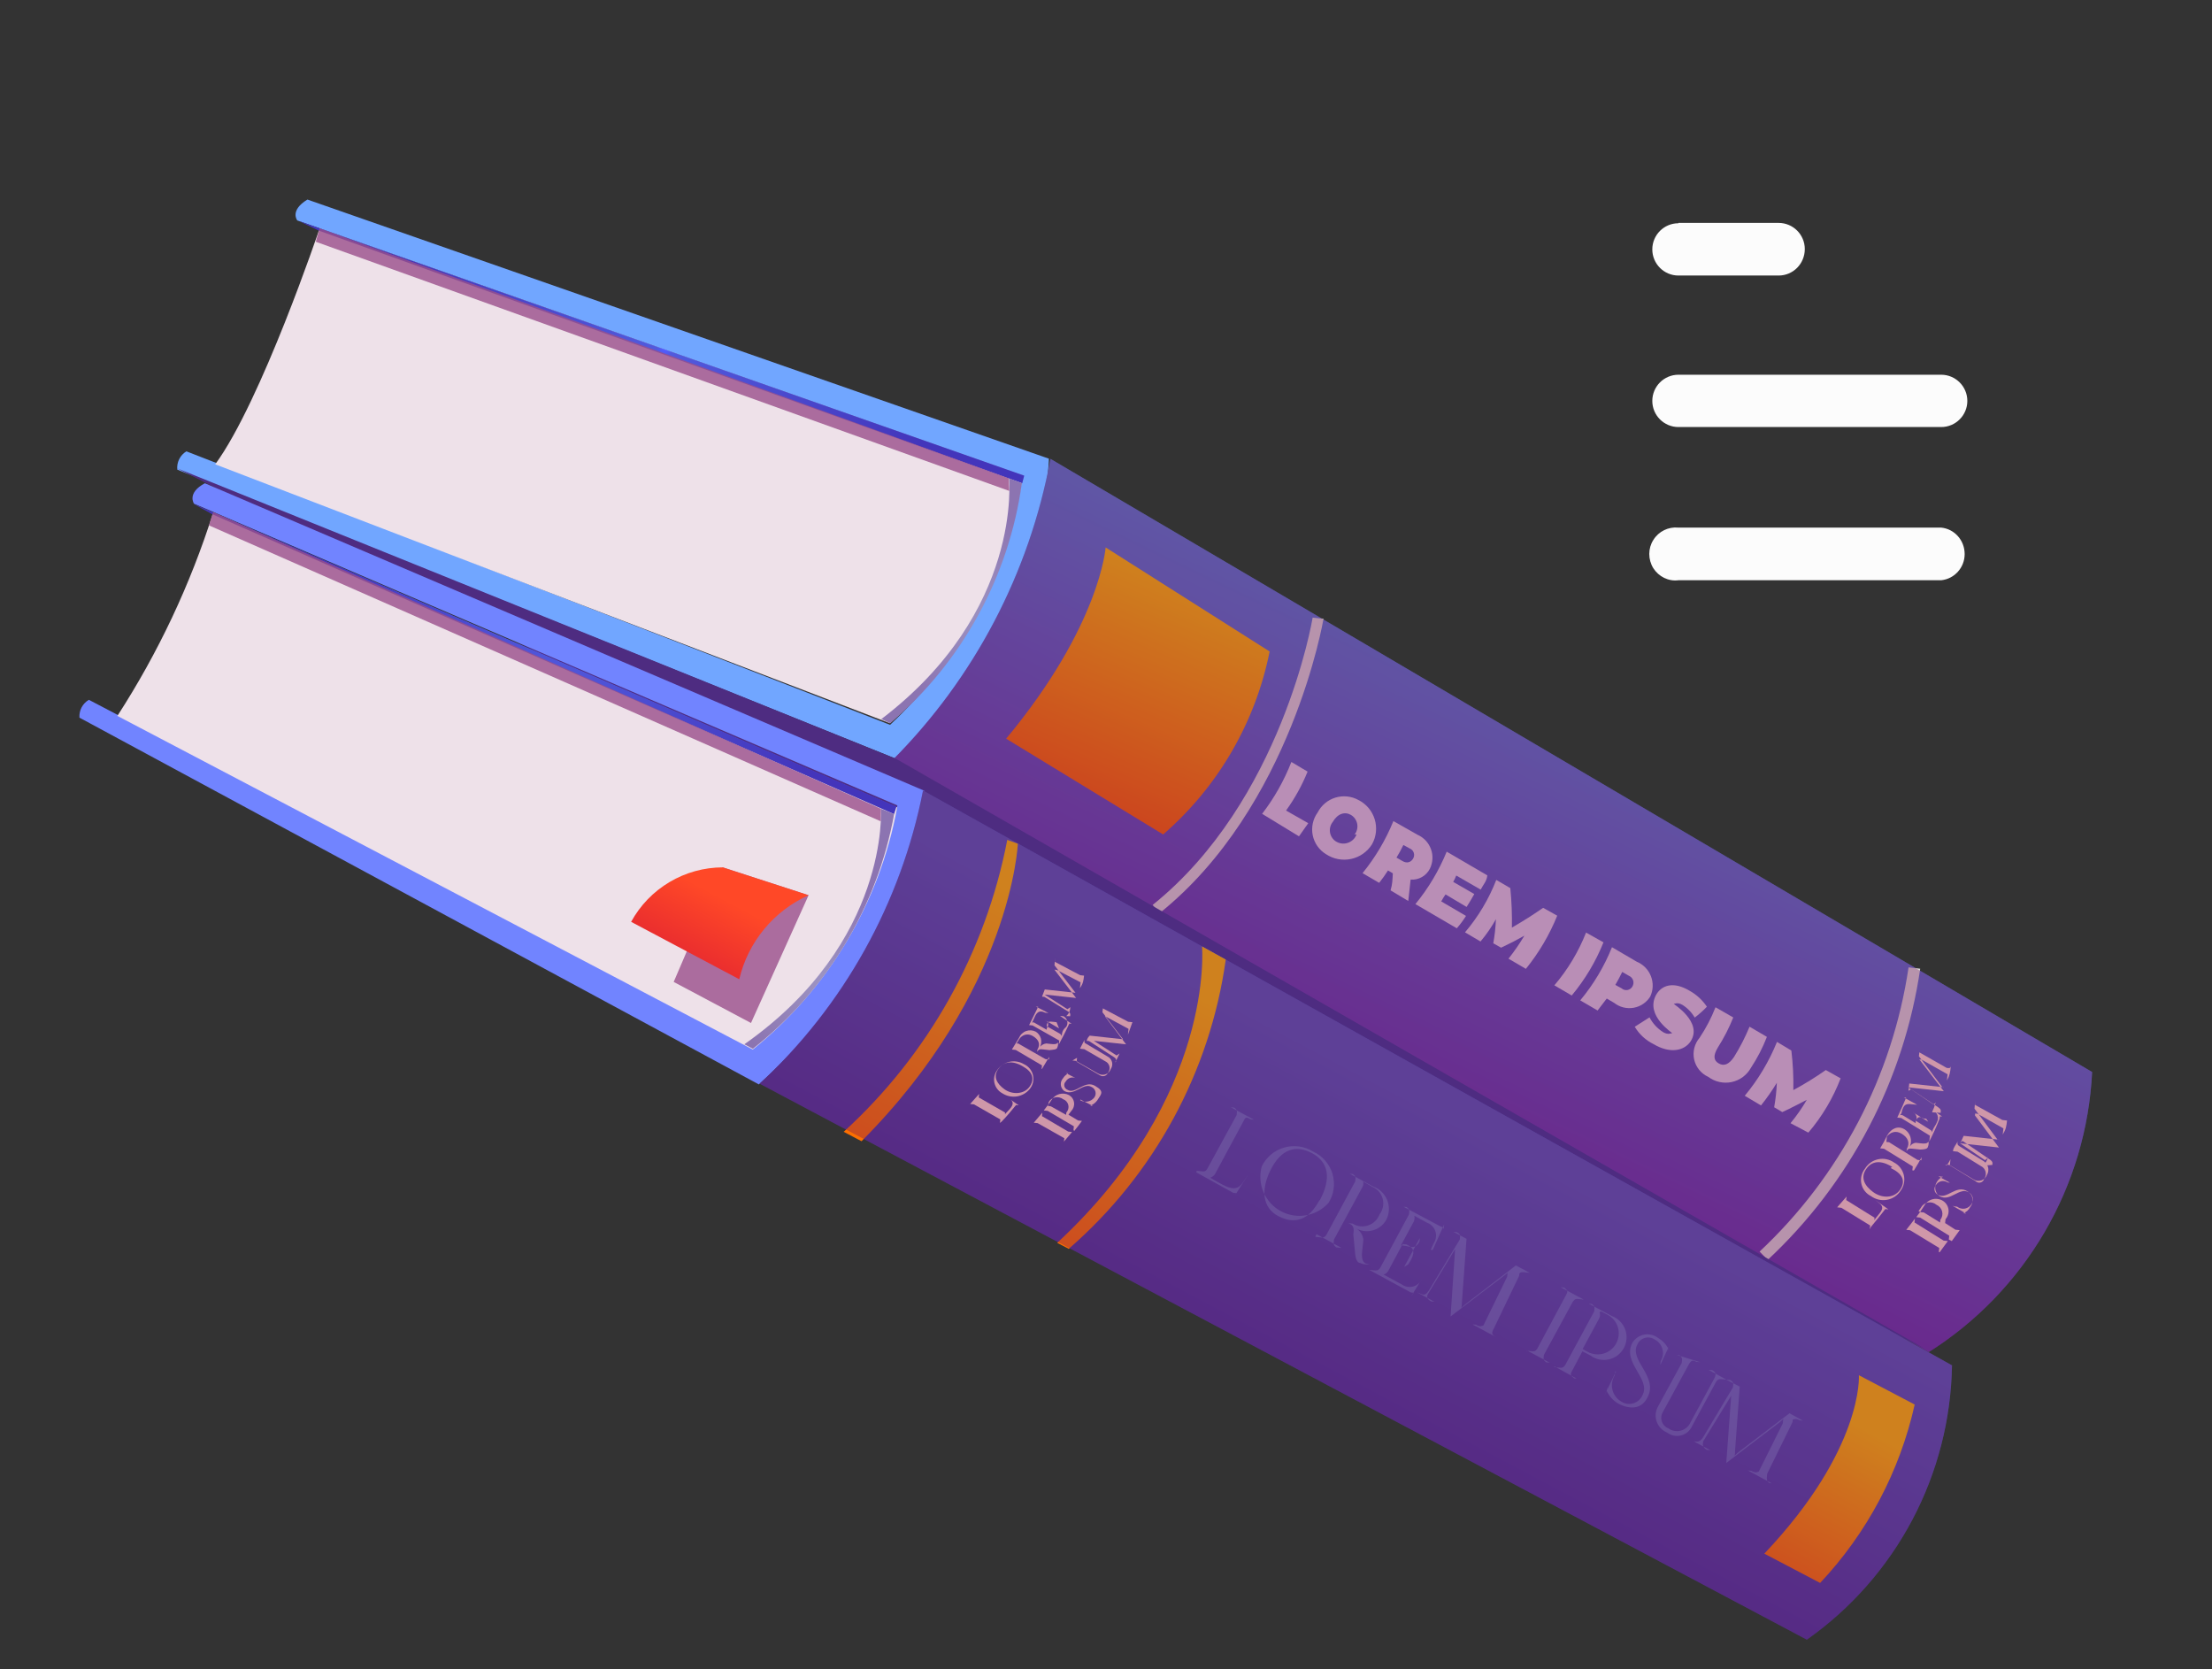 <svg width="110" height="83" viewBox="0 0 110 83" fill="none" xmlns="http://www.w3.org/2000/svg">
<rect x="0" y="0" width="110" height="83" fill="#333333" stroke="none"/>
<path fill-rule="evenodd" clip-rule="evenodd" d="M8.817 23.35C8.798 23.171 8.831 22.991 8.911 22.83C8.991 22.669 9.115 22.534 9.268 22.441L44.263 36.039C47.779 32.754 50.099 28.392 50.857 23.641L14.784 10.961C14.784 10.961 14.388 10.469 15.288 9.922L52.16 22.805C52.16 22.805 52.133 30.212 44.511 37.708L8.817 23.35Z" fill="#71A6FF"/>
<path fill-rule="evenodd" clip-rule="evenodd" d="M15.894 11.356C15.894 11.356 13 19.955 10.703 23.086L44.252 35.959C47.854 32.773 50.197 28.404 50.857 23.64L15.894 11.356Z" fill="#EEE1E9"/>
<path fill-rule="evenodd" clip-rule="evenodd" d="M14.859 10.989L15.862 11.47L50.834 24.029L50.934 23.649L14.859 10.989Z" fill="url(#paint0_radial_36_516)"/>
<path fill-rule="evenodd" clip-rule="evenodd" d="M50.177 23.781C50.177 23.781 50.882 30.388 43.825 35.756L44.271 35.961C47.842 32.92 50.171 28.673 50.815 24.027L50.177 23.781Z" fill="url(#paint1_radial_36_516)"/>
<g style="mix-blend-mode:multiply" opacity="0.8">
<path fill-rule="evenodd" clip-rule="evenodd" d="M15.894 11.356L15.704 12.02L50.187 24.408L50.158 23.779L15.894 11.356Z" fill="#9A4F8B"/>
</g>
<path fill-rule="evenodd" clip-rule="evenodd" d="M52.238 22.814L104.039 53.301C103.902 56.105 103.091 58.835 101.676 61.26C100.261 63.684 98.283 65.733 95.909 67.232L44.385 37.792C48.454 33.706 51.192 28.485 52.238 22.814V22.814Z" fill="url(#paint2_linear_36_516)"/>
<path d="M92.979 61.125C92.979 61.125 92.994 60.99 93 60.932L91.571 60.053C91.456 60.04 91.436 60.038 91.359 60.029L91.828 59.494C91.828 59.494 91.815 59.61 91.809 59.668L93.219 60.545C93.219 60.545 93.219 60.545 93.206 60.661L93.433 60.373C93.613 60.158 93.668 60.008 93.49 59.852L93.255 59.669L93.909 60.132L93.754 60.115C93.48 60.476 93.324 60.654 93.031 61.014L92.979 61.125Z" fill="#FFE0D6"/>
<path d="M93.042 59.471C92.922 59.411 92.817 59.326 92.734 59.22C92.652 59.115 92.594 58.992 92.565 58.861C92.536 58.731 92.537 58.595 92.567 58.465C92.598 58.334 92.658 58.212 92.742 58.108C92.813 57.99 92.907 57.887 93.02 57.806C93.132 57.726 93.26 57.669 93.395 57.64C93.53 57.611 93.67 57.609 93.805 57.636C93.941 57.663 94.069 57.718 94.183 57.797C94.305 57.859 94.412 57.948 94.497 58.056C94.581 58.164 94.642 58.289 94.674 58.422C94.705 58.556 94.708 58.694 94.681 58.829C94.655 58.963 94.599 59.09 94.518 59.202C94.442 59.32 94.342 59.421 94.225 59.499C94.108 59.577 93.977 59.63 93.839 59.655C93.7 59.68 93.558 59.677 93.421 59.645C93.284 59.613 93.156 59.554 93.042 59.471V59.471ZM94.1 58.022C93.533 57.667 93.078 57.715 92.797 58.134C92.517 58.553 92.709 58.945 93.143 59.266C93.577 59.587 94.182 59.595 94.484 59.159C94.786 58.722 94.611 58.352 94.016 58.072L94.1 58.022Z" fill="#FFE0D6"/>
<path d="M95.099 58.19C95.111 58.074 95.113 58.054 95.12 57.996L93.691 57.117C93.575 57.104 93.555 57.102 93.498 57.096C93.623 56.893 93.737 56.683 93.84 56.468C94.058 56.082 94.403 55.963 94.715 56.153C94.853 56.24 94.954 56.374 95.002 56.53C95.049 56.686 95.04 56.854 94.974 57.003V57.003C95.007 56.953 95.05 56.91 95.1 56.879C95.151 56.847 95.208 56.827 95.267 56.82L95.519 56.847C95.654 56.862 95.847 56.883 95.9 56.752C95.919 56.843 95.909 56.938 95.871 57.023C95.858 57.139 95.641 57.154 95.485 57.156L95.137 57.118C94.963 57.099 94.886 57.091 94.811 57.239L94.824 57.123C94.993 56.829 94.885 56.563 94.573 56.373C94.262 56.182 93.994 56.309 93.835 56.507L93.806 56.778C93.806 56.778 93.806 56.778 93.941 56.792L95.351 57.67C95.486 57.684 95.505 57.687 95.544 57.691L95.561 57.536C95.415 57.794 95.34 57.942 95.176 58.198L95.099 58.19Z" fill="#FFE0D6"/>
<path d="M95.789 55.626L95.654 55.611C95.415 55.468 95.345 55.577 95.27 55.725L95.984 56.175C96.01 56.186 96.033 56.204 96.051 56.226C96.069 56.249 96.081 56.275 96.087 56.303V56.303C96.11 56.091 96.237 56.007 96.318 55.801C96.345 55.751 96.363 55.697 96.369 55.64C96.376 55.584 96.371 55.527 96.355 55.472C96.339 55.418 96.312 55.367 96.277 55.323C96.241 55.279 96.197 55.242 96.147 55.215L95.966 55.078L96.583 55.517L96.467 55.504C96.467 55.504 96.467 55.504 96.454 55.62C96.302 56.008 96.131 56.387 95.939 56.757V56.757L95.95 56.66C95.963 56.544 95.965 56.525 95.971 56.467L94.542 55.587C94.407 55.572 94.407 55.572 94.349 55.566C94.529 55.175 94.629 54.971 94.789 54.578L94.673 54.565L95.337 54.931L95.144 54.91C94.874 54.881 94.738 54.866 94.636 55.089C94.533 55.313 94.61 55.321 94.48 55.444C94.532 55.431 94.586 55.437 94.634 55.461L95.257 55.841L95.268 55.745C95.291 55.706 95.305 55.664 95.31 55.62C95.315 55.575 95.31 55.531 95.296 55.488C95.282 55.446 95.26 55.407 95.229 55.374C95.199 55.342 95.162 55.316 95.121 55.299V55.299L95.89 55.774L95.789 55.626Z" fill="#FFE0D6"/>
<path d="M96.505 55.332C96.52 55.197 96.525 55.159 96.398 55.066L95.031 54.155C95.031 54.155 95.031 54.155 94.904 54.239L94.902 54.258L94.945 53.872L96.683 54.062C96.651 54.067 96.617 54.064 96.587 54.051L95.425 52.517L95.469 52.111C95.455 52.246 95.45 52.285 95.446 52.323L96.808 53.098C96.944 53.112 96.982 53.117 97.012 53.022C96.98 53.312 96.963 53.467 96.818 53.724L96.828 53.628C96.845 53.473 96.85 53.435 96.852 53.415L95.563 52.688L95.447 52.675L96.662 54.255L94.885 54.061L96.123 54.9C96.123 54.9 96.219 54.91 96.27 54.798C96.215 54.971 96.151 55.14 96.078 55.305L96.505 55.332Z" fill="#FFE0D6"/>
<path d="M96.415 62.243C96.428 62.127 96.43 62.108 96.436 62.05L94.988 61.169C94.872 61.156 94.853 61.154 94.795 61.148C94.975 60.932 95.045 60.823 95.227 60.589C95.215 60.705 95.213 60.724 95.206 60.782L96.653 61.683C96.768 61.695 96.788 61.697 96.865 61.706L96.452 62.267L96.415 62.243Z" fill="#FFE0D6"/>
<path d="M96.912 61.633C96.924 61.517 96.927 61.498 96.933 61.44L95.487 60.539C95.371 60.526 95.352 60.524 95.294 60.518C95.436 60.338 95.567 60.15 95.687 59.955C95.73 59.876 95.788 59.806 95.859 59.75C95.929 59.694 96.01 59.653 96.097 59.63C96.184 59.606 96.274 59.601 96.363 59.614C96.452 59.626 96.538 59.657 96.614 59.704C96.689 59.75 96.753 59.812 96.802 59.886C96.85 59.959 96.882 60.042 96.895 60.13C96.908 60.217 96.901 60.306 96.876 60.39C96.851 60.474 96.808 60.552 96.749 60.618L96.728 60.811L97.239 61.141C97.374 61.156 97.394 61.158 97.452 61.164L97.06 61.708L96.912 61.633ZM95.497 60.266L95.671 60.285L96.477 60.784L96.492 60.649C96.537 60.59 96.569 60.522 96.584 60.449C96.599 60.376 96.597 60.301 96.578 60.229C96.559 60.157 96.525 60.091 96.476 60.034C96.428 59.978 96.367 59.934 96.299 59.904C96.241 59.854 96.173 59.818 96.099 59.798C96.025 59.779 95.948 59.776 95.873 59.79C95.798 59.805 95.728 59.836 95.666 59.882C95.605 59.927 95.555 59.986 95.52 60.054L95.405 60.217L95.497 60.266Z" fill="#FFE0D6"/>
<path d="M97.209 59.984L97.325 59.997C97.38 60.039 97.443 60.07 97.51 60.086C97.577 60.103 97.648 60.105 97.716 60.092C97.784 60.079 97.848 60.051 97.905 60.011C97.962 59.971 98.009 59.92 98.044 59.86C98.075 59.813 98.096 59.759 98.105 59.703C98.114 59.647 98.111 59.59 98.097 59.535C98.083 59.48 98.057 59.429 98.022 59.384C97.987 59.34 97.943 59.303 97.893 59.277C97.433 59.011 96.977 59.783 96.444 59.47C96.336 59.389 96.264 59.269 96.242 59.136C96.22 59.002 96.251 58.865 96.327 58.754C96.393 58.638 96.5 58.552 96.627 58.513V58.513L96.531 58.502L96.395 58.487L96.967 58.804L96.851 58.791C96.805 58.76 96.752 58.739 96.697 58.728C96.642 58.718 96.586 58.719 96.531 58.731C96.477 58.744 96.426 58.767 96.38 58.8C96.335 58.833 96.298 58.875 96.269 58.923C96.239 58.96 96.217 59.003 96.206 59.049C96.194 59.095 96.194 59.143 96.204 59.189C96.214 59.236 96.234 59.279 96.264 59.316C96.293 59.353 96.331 59.383 96.374 59.404C96.814 59.667 97.272 58.877 97.839 59.232C97.905 59.271 97.962 59.324 98.005 59.388C98.049 59.451 98.077 59.524 98.09 59.6C98.102 59.676 98.097 59.753 98.076 59.827C98.055 59.901 98.018 59.97 97.967 60.028C97.932 60.097 97.884 60.159 97.825 60.21C97.765 60.261 97.696 60.299 97.622 60.322C97.622 60.322 97.622 60.322 97.506 60.31L97.622 60.322L97.777 60.339L97.096 59.952L97.209 59.984Z" fill="#FFE0D6"/>
<path d="M96.997 57.635L96.984 57.75C96.972 57.866 96.969 57.886 96.963 57.944L98.246 58.729C98.277 58.76 98.316 58.783 98.359 58.794C98.401 58.806 98.446 58.806 98.489 58.795C98.532 58.784 98.571 58.762 98.602 58.731C98.634 58.7 98.657 58.661 98.669 58.619C98.707 58.568 98.733 58.509 98.745 58.446C98.757 58.384 98.755 58.319 98.74 58.258C98.724 58.196 98.695 58.139 98.654 58.09C98.613 58.041 98.562 58.002 98.504 57.975L97.35 57.263C97.235 57.25 97.157 57.241 97.119 57.237C97.142 57.025 97.268 56.941 97.347 56.754C97.335 56.87 97.328 56.928 97.457 57.001L98.611 57.713C98.671 57.745 98.725 57.789 98.768 57.843C98.811 57.896 98.842 57.958 98.861 58.024C98.879 58.09 98.884 58.159 98.875 58.227C98.866 58.295 98.843 58.36 98.808 58.419C98.785 58.483 98.747 58.541 98.699 58.588C98.65 58.635 98.591 58.671 98.527 58.692C98.462 58.713 98.394 58.719 98.326 58.71C98.259 58.701 98.195 58.677 98.138 58.639L96.946 57.922C96.83 57.91 96.811 57.907 96.753 57.901C96.8 58.004 96.873 57.875 96.997 57.635Z" fill="#FFE0D6"/>
<path d="M99.077 57.92C99.09 57.804 99.094 57.766 98.986 57.676L97.622 56.745C97.622 56.745 97.622 56.745 97.506 56.732L97.493 56.848C97.537 56.72 97.59 56.595 97.651 56.474L99.429 56.669C99.396 56.674 99.363 56.67 99.332 56.658L98.19 55.126C98.197 54.99 98.212 54.854 98.234 54.72V54.72C98.219 54.855 98.215 54.894 98.211 54.932L99.575 55.687C99.73 55.704 99.768 55.709 99.807 55.713C99.775 56.002 99.76 56.138 99.594 56.413L99.604 56.316C99.621 56.162 99.625 56.123 99.627 56.104L98.338 55.376L98.222 55.364L98.212 55.46L99.406 57.057L97.474 56.846L98.712 57.685C98.712 57.685 98.712 57.685 98.862 57.565L98.872 57.468C98.849 57.68 98.742 57.767 98.663 57.953L99.077 57.92Z" fill="#FFE0D6"/>
<path d="M54.982 27.219C54.982 27.219 54.715 31.1 50.034 36.728L57.842 41.49C60.566 39.128 62.429 35.928 63.137 32.392L54.982 27.219Z" fill="url(#paint3_linear_36_516)"/>
<path d="M64.218 37.886L65.025 38.365C64.747 39.051 64.387 39.7 63.954 40.301L65.058 40.93L64.596 41.583L62.763 40.464C63.368 39.678 63.857 38.81 64.218 37.886V37.886Z" fill="#DDD3E9"/>
<path d="M65.527 40.394C65.617 40.219 65.742 40.064 65.893 39.937C66.044 39.811 66.219 39.716 66.408 39.658C66.597 39.6 66.795 39.581 66.991 39.601C67.187 39.621 67.377 39.68 67.55 39.775C67.743 39.871 67.914 40.006 68.054 40.17C68.193 40.335 68.298 40.526 68.361 40.732C68.425 40.938 68.445 41.155 68.423 41.37C68.4 41.584 68.334 41.792 68.228 41.98C68.112 42.164 67.961 42.323 67.783 42.448C67.605 42.573 67.403 42.661 67.191 42.707C66.978 42.753 66.758 42.756 66.544 42.716C66.331 42.676 66.127 42.593 65.945 42.473C65.775 42.37 65.627 42.233 65.513 42.07C65.398 41.907 65.318 41.721 65.279 41.526C65.24 41.33 65.242 41.129 65.284 40.934C65.327 40.739 65.41 40.555 65.527 40.394V40.394ZM67.362 41.494C67.42 41.42 67.462 41.334 67.484 41.242C67.507 41.151 67.509 41.055 67.492 40.963C67.474 40.87 67.436 40.782 67.382 40.705C67.328 40.628 67.257 40.563 67.176 40.516C66.882 40.347 66.519 40.444 66.277 40.867C66.221 40.937 66.179 41.018 66.155 41.105C66.131 41.192 66.125 41.283 66.137 41.372C66.149 41.461 66.179 41.547 66.226 41.624C66.273 41.701 66.334 41.768 66.408 41.82C66.496 41.88 66.596 41.92 66.701 41.936C66.807 41.951 66.915 41.943 67.016 41.91C67.118 41.878 67.211 41.823 67.288 41.749C67.365 41.676 67.424 41.585 67.461 41.485L67.362 41.494Z" fill="#DDD3E9"/>
<path d="M69.263 43.422L69.024 43.279C68.889 43.492 68.742 43.698 68.585 43.896L67.758 43.414C68.394 42.632 68.911 41.759 69.292 40.825L70.489 41.504C70.643 41.571 70.782 41.669 70.897 41.791C71.012 41.914 71.101 42.059 71.159 42.217C71.217 42.374 71.242 42.543 71.233 42.711C71.224 42.878 71.18 43.043 71.106 43.194C71.017 43.368 70.879 43.513 70.709 43.609C70.538 43.705 70.343 43.749 70.148 43.734C70.101 44.159 70.078 44.372 70.032 44.797L69.151 44.27C69.245 43.948 69.244 43.772 69.263 43.422ZM70.102 42.185L69.788 42.013C69.685 42.228 69.571 42.438 69.446 42.641L69.74 42.81C69.979 42.953 70.165 42.856 70.26 42.71C70.29 42.667 70.31 42.617 70.318 42.565C70.327 42.513 70.323 42.46 70.308 42.409C70.293 42.359 70.266 42.312 70.231 42.273C70.195 42.234 70.151 42.204 70.102 42.185V42.185Z" fill="#DDD3E9"/>
<path d="M72.903 45.54C72.767 45.758 72.614 45.964 72.445 46.155L70.386 44.953C71.032 44.167 71.556 43.288 71.942 42.346L73.963 43.525C73.932 43.815 73.78 43.955 73.632 44.232L72.418 43.532C72.376 43.642 72.325 43.747 72.266 43.848L73.315 44.452C73.169 44.709 73.097 44.838 72.932 45.094L71.885 44.471C71.807 44.583 71.735 44.699 71.671 44.819L72.903 45.54Z" fill="#DDD3E9"/>
<path d="M75.016 47.667C75.304 47.303 75.568 46.921 75.806 46.522C75.369 46.768 75.12 46.897 74.646 47.119L74.259 46.901C74.331 46.505 74.374 46.105 74.39 45.703C74.171 46.096 73.914 46.468 73.624 46.812L72.853 46.356C73.513 45.58 74.039 44.699 74.408 43.75L75.106 44.158C75.171 44.811 75.197 45.466 75.185 46.122C75.832 45.743 76.147 45.543 76.739 45.138L77.439 45.528C77.053 46.481 76.528 47.373 75.88 48.172L75.016 47.667Z" fill="#DDD3E9"/>
<path d="M78.873 46.368L79.739 46.854C79.354 47.812 78.821 48.704 78.16 49.497L77.296 48.992C77.963 48.211 78.496 47.324 78.873 46.368V46.368Z" fill="#DDD3E9"/>
<path d="M82.063 49.552C81.972 49.697 81.851 49.822 81.709 49.918C81.566 50.013 81.405 50.078 81.236 50.108C81.067 50.137 80.894 50.13 80.727 50.089C80.561 50.047 80.405 49.97 80.27 49.864L79.902 49.648L79.446 50.243L78.583 49.739C79.244 48.946 79.777 48.054 80.162 47.096L81.393 47.817C81.553 47.883 81.699 47.981 81.821 48.106C81.943 48.23 82.038 48.378 82.1 48.54C82.163 48.703 82.192 48.876 82.186 49.05C82.18 49.224 82.138 49.395 82.063 49.552V49.552ZM81.18 49.045C81.207 48.999 81.223 48.949 81.229 48.896C81.234 48.844 81.228 48.791 81.212 48.741C81.195 48.691 81.168 48.645 81.132 48.606C81.096 48.568 81.052 48.537 81.004 48.517L80.672 48.325C80.546 48.584 80.474 48.713 80.328 48.971L80.642 49.142C80.681 49.177 80.728 49.202 80.779 49.216C80.83 49.23 80.883 49.233 80.935 49.223C80.986 49.214 81.035 49.193 81.078 49.162C81.12 49.131 81.156 49.091 81.18 49.045V49.045Z" fill="#DDD3E9"/>
<path d="M81.294 51.051L82.029 50.584C82.187 50.886 82.422 51.141 82.711 51.323C82.969 51.469 83.097 51.365 83.155 51.372C83.213 51.378 81.802 50.52 82.345 49.485C82.614 48.986 83.204 48.777 84.012 49.256C84.362 49.449 84.661 49.723 84.882 50.055C84.695 50.251 84.492 50.431 84.276 50.595C84.126 50.337 83.915 50.119 83.661 49.961C83.403 49.815 83.275 49.919 83.236 49.914C83.198 49.91 84.702 50.817 84.068 51.784C83.743 52.257 83.043 52.396 82.235 51.917C81.844 51.726 81.517 51.425 81.294 51.051V51.051Z" fill="#DDD3E9"/>
<path d="M84.518 51.599C84.836 51.123 85.101 50.615 85.31 50.082L86.193 50.589C85.983 51.112 85.725 51.614 85.423 52.089C85.183 52.493 85.216 52.731 85.474 52.876C85.731 53.022 85.976 52.931 86.233 52.549C86.531 52.071 86.788 51.57 87.003 51.049L87.866 51.554C87.657 52.093 87.391 52.608 87.073 53.09C86.973 53.27 86.836 53.426 86.671 53.549C86.506 53.671 86.316 53.757 86.115 53.8C85.914 53.842 85.706 53.842 85.505 53.797C85.304 53.753 85.116 53.666 84.951 53.543C84.775 53.463 84.62 53.344 84.498 53.194C84.376 53.044 84.29 52.868 84.248 52.679C84.206 52.49 84.209 52.295 84.256 52.107C84.303 51.92 84.393 51.746 84.518 51.599V51.599Z" fill="#DDD3E9"/>
<path d="M89.04 55.846C89.341 55.482 89.613 55.093 89.851 54.684C89.375 54.925 89.145 55.056 88.631 55.294L88.227 55.054C88.299 54.652 88.344 54.245 88.36 53.837C88.122 54.229 87.859 54.605 87.572 54.963L86.764 54.483C87.433 53.678 87.974 52.775 88.367 51.804L89.082 52.234C89.161 52.886 89.193 53.543 89.181 54.2C89.738 53.9 90.277 53.567 90.795 53.203L91.532 53.616C91.154 54.6 90.612 55.513 89.927 56.315L89.04 55.846Z" fill="#DDD3E9"/>
<g style="mix-blend-mode:soft-light">
<g style="mix-blend-mode:soft-light">
<path d="M87.906 62.643L87.502 62.228C91.496 58.49 94.107 53.511 94.91 48.1L95.49 48.164C94.68 53.712 92.005 58.818 87.906 62.643V62.643Z" fill="#DADADA"/>
</g>
</g>
<g style="mix-blend-mode:soft-light">
<g style="mix-blend-mode:soft-light">
<path d="M57.647 45.418L57.322 44.992C63.751 39.829 65.267 30.787 65.275 30.709L65.816 30.768C65.816 30.768 64.245 40.137 57.647 45.418Z" fill="#DADADA"/>
</g>
</g>
<path opacity="0.35" fill-rule="evenodd" clip-rule="evenodd" d="M52.238 22.814L104.039 53.301C103.902 56.105 103.091 58.835 101.676 61.26C100.261 63.684 98.283 65.733 95.909 67.232L44.385 37.792C48.454 33.706 51.192 28.485 52.238 22.814Z" fill="#771156"/>
<path fill-rule="evenodd" clip-rule="evenodd" d="M8.823 23.291L57.983 48.427L95.787 67.101L44.567 37.733L8.823 23.291Z" fill="#4E2C81"/>
<path fill-rule="evenodd" clip-rule="evenodd" d="M3.951 35.682C3.938 35.505 3.976 35.329 4.058 35.172C4.141 35.015 4.266 34.885 4.419 34.795L37.447 52.088C41.106 48.979 43.631 44.744 44.627 40.047L9.648 25.044C9.648 25.044 9.276 24.514 10.189 24.027L45.958 39.313C45.958 39.313 45.637 46.726 37.736 53.918L3.951 35.682Z" fill="#7184FF"/>
<path fill-rule="evenodd" clip-rule="evenodd" d="M10.596 25.499C9.468 29.062 7.867 32.458 5.837 35.595L37.436 52.184C41.192 49.158 43.739 44.886 44.616 40.144L10.596 25.499Z" fill="#EEE1E9"/>
<path fill-rule="evenodd" clip-rule="evenodd" d="M9.59 25.037L10.568 25.574L44.463 40.479L44.582 40.101L9.59 25.037Z" fill="url(#paint4_radial_36_516)"/>
<path fill-rule="evenodd" clip-rule="evenodd" d="M43.807 40.212C43.807 40.212 44.258 46.83 37.015 51.923L37.44 52.146C41.126 49.244 43.624 45.094 44.463 40.479L43.807 40.212Z" fill="url(#paint5_radial_36_516)"/>
<path fill-rule="evenodd" clip-rule="evenodd" d="M45.901 39.306L97.07 67.887C97.026 70.568 96.349 73.201 95.095 75.571C93.84 77.942 92.044 79.982 89.852 81.526L37.779 53.883C41.961 50.007 44.804 44.903 45.901 39.306V39.306Z" fill="url(#paint6_linear_36_516)"/>
<g style="mix-blend-mode:multiply" opacity="0.8">
<path fill-rule="evenodd" clip-rule="evenodd" d="M10.6 25.46L10.391 26.122L43.798 40.836L43.807 40.212L10.6 25.46Z" fill="#9A4F8B"/>
</g>
<g style="mix-blend-mode:multiply" opacity="0.8">
<path fill-rule="evenodd" clip-rule="evenodd" d="M40.21 44.511L37.346 50.864L33.502 48.822L35.943 43.126L40.21 44.511Z" fill="#9A4F8B"/>
</g>
<path fill-rule="evenodd" clip-rule="evenodd" d="M40.21 44.511L35.943 43.126C35.01 43.128 34.095 43.38 33.294 43.857C32.492 44.333 31.833 45.016 31.385 45.834L36.762 48.689C36.978 47.775 37.401 46.922 37.999 46.198C38.596 45.473 39.353 44.896 40.21 44.511V44.511Z" fill="url(#paint7_linear_36_516)"/>
<g opacity="0.5">
<path opacity="0.5" d="M59.514 58.213L59.688 58.232C59.901 58.255 59.959 58.261 60.057 58.077L61.499 55.438C61.522 55.226 61.526 55.187 61.382 55.074L61.209 55.055L62.353 55.669L62.199 55.652C61.977 55.53 61.939 55.526 61.836 55.749L60.414 58.389C60.354 58.467 60.273 58.526 60.18 58.559V58.559L60.788 58.899C61.214 59.122 61.557 59.198 61.818 58.777L62.099 58.358L61.32 59.583L61.485 59.327C61.485 59.327 61.484 59.327 61.33 59.31L59.487 58.288L59.514 58.213Z" fill="#A9E0FF"/>
<path opacity="0.5" d="M62.744 57.999C62.853 57.772 63.01 57.571 63.202 57.408C63.394 57.246 63.619 57.126 63.861 57.057C64.103 56.987 64.357 56.969 64.606 57.005C64.855 57.04 65.094 57.128 65.308 57.262C65.536 57.367 65.739 57.52 65.904 57.71C66.068 57.9 66.191 58.123 66.262 58.364C66.334 58.605 66.354 58.858 66.32 59.107C66.286 59.356 66.199 59.595 66.066 59.808C65.773 60.134 65.38 60.351 64.948 60.425C64.517 60.5 64.074 60.426 63.689 60.217C63.305 60.007 63.003 59.675 62.831 59.272C62.66 58.87 62.629 58.421 62.744 57.999V57.999ZM65.63 59.682C66.218 58.593 66.073 57.776 65.241 57.333C64.41 56.89 63.696 57.164 63.197 58.146C62.699 59.128 62.754 60.053 63.588 60.476C64.421 60.899 65.095 60.641 65.611 59.68L65.63 59.682Z" fill="#A9E0FF"/>
<path opacity="0.5" d="M65.412 61.496L65.586 61.515C65.818 61.541 65.837 61.543 65.948 61.418L67.394 58.741C67.42 58.509 67.422 58.49 67.278 58.377L67.123 58.36L68.285 58.995C68.442 59.051 68.585 59.14 68.705 59.256C68.825 59.371 68.919 59.511 68.982 59.665C69.044 59.82 69.073 59.986 69.067 60.152C69.061 60.318 69.02 60.482 68.947 60.631C68.81 60.886 68.579 61.078 68.303 61.165C68.027 61.251 67.728 61.227 67.469 61.095V61.095C67.564 61.158 67.643 61.241 67.7 61.339C67.757 61.437 67.791 61.546 67.799 61.659L67.746 62.142C67.721 62.374 67.683 62.722 67.926 62.827L68.099 62.846L68.235 62.86L68.099 62.846C67.944 62.884 67.779 62.866 67.636 62.795C67.404 62.77 67.39 62.358 67.364 62.061L67.3 61.39C67.332 61.1 67.351 60.926 67.05 60.815L67.263 60.838C67.378 60.91 67.508 60.955 67.643 60.971C67.778 60.986 67.914 60.971 68.042 60.927C68.171 60.883 68.288 60.811 68.385 60.716C68.482 60.621 68.557 60.506 68.603 60.379C68.687 60.27 68.744 60.145 68.772 60.011C68.799 59.877 68.795 59.738 68.76 59.606C68.725 59.474 68.661 59.352 68.572 59.248C68.482 59.145 68.37 59.063 68.245 59.01L67.785 58.745C67.798 58.789 67.802 58.837 67.797 58.883C67.792 58.929 67.778 58.974 67.755 59.015L66.335 61.636C66.31 61.868 66.306 61.907 66.45 62.02L66.72 62.05L65.465 61.365L65.412 61.496Z" fill="#A9E0FF"/>
<path opacity="0.5" d="M70.033 62.861L70.177 62.623C70.401 62.178 70.242 62.024 69.945 61.874L69.752 61.853L69.04 63.183C69.015 63.228 68.982 63.269 68.941 63.301C68.901 63.334 68.854 63.358 68.804 63.372V63.372L69.709 63.862C69.787 63.919 69.876 63.958 69.971 63.977C70.066 63.996 70.164 63.993 70.258 63.97C70.352 63.947 70.44 63.903 70.515 63.842C70.59 63.781 70.651 63.705 70.693 63.618L70.907 63.27L70.171 64.46L70.31 64.26C70.278 64.271 70.245 64.274 70.212 64.27C70.178 64.267 70.146 64.256 70.117 64.239L68.087 63.137L68.261 63.156C68.473 63.18 68.512 63.184 68.624 63.059L70.069 60.382C70.095 60.15 70.097 60.131 69.953 60.018L69.798 60.001L71.646 60.985C71.646 60.985 71.781 60.999 71.788 61.117L71.813 60.886L71.244 62.153L71.148 62.142L71.302 61.807C71.358 61.721 71.395 61.623 71.408 61.521C71.421 61.419 71.411 61.315 71.379 61.218C71.346 61.12 71.292 61.031 71.22 60.957C71.148 60.884 71.06 60.827 70.963 60.793L70.336 60.45C70.354 60.548 70.343 60.649 70.304 60.74L69.666 61.922L69.86 61.943C70.111 61.97 70.364 62.154 70.587 61.729L70.606 61.555L69.823 62.995L70.033 62.861Z" fill="#A9E0FF"/>
<path opacity="0.5" d="M70.617 64.313C70.858 64.437 70.926 64.347 71.066 64.147L72.591 61.635C72.599 61.604 72.603 61.571 72.602 61.539C72.614 61.423 72.621 61.365 72.455 61.269L72.281 61.249L72.928 61.594L72.696 64.794C72.698 64.872 72.689 64.95 72.67 65.026V65.026L72.844 64.869L75.383 62.918L76.067 63.286L75.912 63.269C75.68 63.243 75.622 63.237 75.554 63.327L75.541 63.443L74.301 66.025C74.156 66.283 74.166 66.362 74.407 66.487L73.226 65.849L73.4 65.868C73.638 66.011 73.709 65.902 73.766 65.908L74.951 63.477L74.972 63.283C74.972 63.283 74.972 63.283 74.801 63.421L72.135 65.456L72.358 62.157C72.359 62.086 72.366 62.014 72.381 61.945V61.945L72.365 62.099L70.98 64.392C70.967 64.508 70.959 64.585 71.161 64.705L71.335 64.724L70.467 64.257L70.617 64.313Z" fill="#A9E0FF"/>
<path opacity="0.5" d="M75.918 67.16L76.072 67.177C76.304 67.202 76.323 67.204 76.435 67.079L77.882 64.383C78.002 64.181 77.91 64.132 77.785 64.021L77.611 64.002L78.757 64.616L78.582 64.597C78.37 64.573 78.332 64.569 78.218 64.713L76.774 67.371C76.749 67.603 76.747 67.622 76.891 67.735L77.065 67.754L75.92 67.141L75.918 67.16Z" fill="#A9E0FF"/>
<path opacity="0.5" d="M77.295 67.975L77.469 67.994C77.681 68.017 77.72 68.022 77.833 67.877L79.279 65.201C79.302 64.988 79.306 64.95 79.162 64.836L79.008 64.819L80.153 65.433C80.305 65.489 80.442 65.578 80.557 65.692C80.671 65.807 80.76 65.945 80.816 66.096C80.873 66.248 80.896 66.41 80.884 66.572C80.872 66.733 80.826 66.89 80.748 67.032C80.67 67.174 80.562 67.297 80.432 67.394C80.302 67.49 80.153 67.558 79.995 67.592C79.837 67.626 79.673 67.625 79.515 67.59C79.357 67.555 79.208 67.486 79.079 67.388L78.691 67.189L78.173 68.169C78.053 68.371 78.145 68.42 78.29 68.533L78.405 68.546L77.299 67.936L77.295 67.975ZM79.547 65.249C79.565 65.304 79.57 65.361 79.564 65.418C79.558 65.474 79.54 65.529 79.511 65.578L78.703 67.073L78.961 67.219C79.206 67.349 79.493 67.377 79.758 67.296C80.024 67.215 80.246 67.032 80.377 66.787C80.507 66.542 80.535 66.255 80.454 65.99C80.373 65.724 80.19 65.501 79.945 65.371L79.612 65.198L79.547 65.249Z" fill="#A9E0FF"/>
<path opacity="0.5" d="M80.321 68.188L80.3 68.382C80.233 68.488 80.188 68.607 80.168 68.731C80.148 68.855 80.154 68.982 80.185 69.104C80.215 69.226 80.27 69.341 80.346 69.441C80.422 69.542 80.517 69.626 80.626 69.688C80.714 69.745 80.813 69.782 80.916 69.797C81.02 69.812 81.125 69.804 81.225 69.774C81.325 69.744 81.417 69.692 81.495 69.623C81.573 69.554 81.636 69.468 81.677 69.373C82.118 68.561 80.642 67.754 81.181 66.757C81.246 66.653 81.331 66.564 81.432 66.496C81.533 66.427 81.648 66.38 81.768 66.358C81.888 66.336 82.012 66.34 82.131 66.369C82.249 66.397 82.361 66.451 82.458 66.525C82.665 66.645 82.835 66.819 82.95 67.029C82.953 67.081 82.947 67.133 82.933 67.183V67.183C82.932 67.131 82.938 67.079 82.95 67.029L83.076 66.769L82.565 67.867L82.586 67.673C82.641 67.585 82.676 67.486 82.691 67.383C82.706 67.28 82.699 67.176 82.671 67.075C82.644 66.975 82.596 66.882 82.531 66.801C82.466 66.72 82.385 66.653 82.293 66.605C82.222 66.556 82.142 66.522 82.057 66.508C81.973 66.493 81.886 66.497 81.803 66.52C81.721 66.543 81.644 66.583 81.579 66.639C81.513 66.695 81.461 66.764 81.426 66.843C80.988 67.636 82.502 68.446 81.918 69.497C81.644 70.034 81.108 70.112 80.478 69.789C80.225 69.644 80.024 69.424 79.902 69.159C79.899 69.088 79.907 69.016 79.925 68.947C79.926 69.018 79.919 69.09 79.902 69.159L79.752 69.456L80.36 68.193L80.321 68.188Z" fill="#A9E0FF"/>
<path opacity="0.5" d="M84.555 67.732L84.362 67.711C84.14 67.589 84.091 67.681 83.999 67.808L82.703 70.188C82.658 70.258 82.628 70.337 82.617 70.419C82.606 70.502 82.613 70.586 82.638 70.665C82.662 70.745 82.705 70.817 82.761 70.878C82.818 70.939 82.887 70.987 82.964 71.019C83.054 71.083 83.157 71.126 83.266 71.145C83.374 71.165 83.486 71.159 83.593 71.13C83.699 71.1 83.798 71.047 83.881 70.974C83.964 70.901 84.03 70.811 84.073 70.71L85.224 68.587C85.346 68.366 85.359 68.25 85.157 68.13L84.963 68.109L85.849 68.597L85.733 68.584C85.501 68.559 85.404 68.548 85.302 68.771L84.151 70.894C84.103 71.009 84.028 71.112 83.934 71.194C83.84 71.275 83.729 71.335 83.608 71.367C83.488 71.399 83.361 71.403 83.239 71.379C83.117 71.355 83.001 71.303 82.902 71.227C82.785 71.179 82.679 71.107 82.591 71.016C82.503 70.925 82.434 70.817 82.39 70.698C82.346 70.579 82.327 70.453 82.335 70.326C82.343 70.2 82.376 70.076 82.434 69.964L83.632 67.768C83.657 67.536 83.662 67.498 83.518 67.384L83.382 67.369L84.555 67.732Z" fill="#A9E0FF"/>
<path opacity="0.5" d="M84.223 71.664C84.455 71.69 84.513 71.696 84.671 71.498L86.177 68.984L86.188 68.888C86.201 68.772 86.207 68.714 86.041 68.618L85.848 68.597L86.514 68.943L86.282 72.143C86.289 72.222 86.28 72.3 86.257 72.375V72.375L86.43 72.218L88.989 70.269L89.653 70.635L89.499 70.618C89.277 70.496 89.209 70.586 89.151 70.58C89.143 70.625 89.138 70.67 89.136 70.715L87.879 73.276C87.849 73.546 87.841 73.624 87.985 73.737L88.101 73.75L86.919 73.112L87.093 73.131C87.332 73.275 87.421 73.167 87.46 73.171L88.662 70.761C88.66 70.689 88.668 70.618 88.685 70.549V70.549L88.511 70.706L85.845 72.741L86.086 69.463C86.079 69.385 86.088 69.306 86.111 69.231C86.111 69.231 86.111 69.231 86.094 69.386L84.691 71.676C84.695 71.715 84.691 71.755 84.678 71.792C84.678 71.792 84.659 71.966 84.88 72.088L85.054 72.107L84.186 71.641L84.223 71.664Z" fill="#A9E0FF"/>
</g>
<path d="M49.726 55.834C49.726 55.834 49.738 55.718 49.745 55.66L48.438 54.911C48.438 54.911 48.322 54.898 48.245 54.89L48.691 54.391C48.68 54.488 48.678 54.507 48.672 54.565L49.978 55.314C49.986 55.346 49.983 55.381 49.967 55.41V55.41L50.212 55.144C50.368 54.965 50.423 54.815 50.262 54.68L50.062 54.541L50.662 54.958L50.527 54.944C50.257 55.266 50.12 55.447 49.811 55.765L49.726 55.834Z" fill="#FFE0D6"/>
<path d="M49.847 54.361C49.749 54.309 49.663 54.236 49.595 54.148C49.527 54.06 49.479 53.958 49.454 53.85C49.428 53.742 49.427 53.629 49.449 53.52C49.471 53.411 49.516 53.308 49.581 53.218C49.722 53.003 49.941 52.851 50.192 52.795C50.442 52.738 50.705 52.781 50.925 52.915C51.037 52.966 51.135 53.042 51.213 53.138C51.291 53.234 51.345 53.347 51.371 53.467C51.398 53.588 51.396 53.713 51.367 53.832C51.337 53.952 51.279 54.063 51.199 54.157C51.038 54.35 50.811 54.478 50.562 54.516C50.313 54.553 50.059 54.498 49.847 54.361V54.361ZM50.873 53.026C50.36 52.716 49.924 52.766 49.648 53.147C49.372 53.527 49.568 53.881 49.948 54.157C50.328 54.433 50.916 54.419 51.193 54.039C51.469 53.658 51.352 53.294 50.873 53.026Z" fill="#FFE0D6"/>
<path d="M51.798 53.147C51.811 53.031 51.811 53.031 51.817 52.973L50.513 52.205C50.397 52.192 50.378 52.19 50.32 52.184L50.677 51.597C50.709 51.52 50.757 51.451 50.818 51.394C50.878 51.337 50.95 51.292 51.028 51.264C51.107 51.236 51.19 51.225 51.273 51.23C51.356 51.236 51.438 51.259 51.511 51.297C51.632 51.374 51.72 51.493 51.76 51.63C51.798 51.768 51.786 51.915 51.723 52.044V52.044C51.803 51.953 51.914 51.896 52.034 51.882L52.266 51.908C52.382 51.92 52.556 51.939 52.607 51.828C52.626 51.912 52.616 52.001 52.579 52.079C52.567 52.195 52.352 52.191 52.193 52.213L51.884 52.179C51.73 52.162 51.652 52.154 51.578 52.302L51.59 52.186C51.757 51.911 51.645 51.684 51.37 51.517C51.095 51.35 50.829 51.458 50.69 51.657L50.547 51.896C50.568 51.884 50.592 51.879 50.617 51.882C50.641 51.884 50.664 51.894 50.682 51.911L51.988 52.659C51.988 52.659 52.104 52.672 52.162 52.678L52.177 52.543L51.817 53.149L51.798 53.147Z" fill="#FFE0D6"/>
<path d="M52.541 50.824L52.406 50.809C52.193 50.785 52.116 50.777 52.06 50.927L52.05 51.024L52.694 51.388C52.743 51.416 52.78 51.462 52.798 51.516V51.516C52.819 51.323 52.829 51.226 53.024 51.052C53.051 51.009 53.069 50.961 53.077 50.911C53.085 50.861 53.082 50.809 53.069 50.76C53.056 50.711 53.033 50.665 53.002 50.626C52.97 50.586 52.931 50.553 52.886 50.529L52.712 50.51L53.294 50.906L53.178 50.893C52.975 51.321 52.875 51.525 52.654 51.931C52.667 51.815 52.669 51.795 52.676 51.737L51.35 50.987C51.35 50.987 51.234 50.974 51.176 50.968L51.627 50.059L51.511 50.046L52.141 50.369L51.967 50.35C51.726 50.226 51.58 50.308 51.48 50.512L51.326 50.847C51.347 50.835 51.372 50.83 51.396 50.833C51.42 50.836 51.443 50.846 51.461 50.862L52.05 51.2L52.061 51.103C52.088 51.075 52.107 51.04 52.117 51.002C52.127 50.964 52.127 50.924 52.118 50.886C52.108 50.848 52.089 50.813 52.063 50.784C52.036 50.756 52.003 50.734 51.965 50.721L52.664 51.13L52.541 50.824Z" fill="#FFE0D6"/>
<path d="M53.218 50.526C53.231 50.41 53.235 50.371 53.126 50.301L51.935 49.565C51.935 49.565 51.935 49.565 51.819 49.552L51.956 49.196L53.482 49.362L52.439 47.997C52.445 47.874 52.459 47.751 52.479 47.63V47.63C52.466 47.746 52.462 47.785 52.458 47.823L53.715 48.488C53.85 48.503 53.889 48.507 53.908 48.509C53.88 48.761 53.866 48.896 53.703 49.132L53.714 49.036C53.728 48.9 53.73 48.881 53.735 48.842L52.551 48.224L52.435 48.212L53.513 49.62L51.967 49.451L51.948 49.449L53.08 50.178C53.08 50.178 53.08 50.178 53.228 50.077C53.209 50.251 53.199 50.348 53.023 50.524L53.218 50.526Z" fill="#FFE0D6"/>
<path d="M52.908 56.768C52.919 56.671 52.921 56.652 52.927 56.594L51.602 55.843C51.486 55.83 51.466 55.828 51.408 55.822L51.834 55.321C51.822 55.437 51.82 55.456 51.816 55.495L53.12 56.263C53.236 56.276 53.255 56.278 53.313 56.284L52.887 56.785L52.908 56.768Z" fill="#FFE0D6"/>
<path d="M53.383 56.175C53.396 56.059 53.398 56.039 53.402 56.001L52.098 55.233C51.982 55.22 51.963 55.218 51.905 55.212C52.066 54.995 52.153 54.906 52.294 54.687C52.382 54.545 52.52 54.442 52.681 54.398C52.842 54.354 53.013 54.373 53.161 54.449C53.228 54.488 53.286 54.541 53.329 54.605C53.373 54.67 53.401 54.743 53.411 54.82C53.422 54.896 53.414 54.974 53.39 55.048C53.365 55.121 53.324 55.188 53.27 55.243L53.133 55.424L53.61 55.711C53.726 55.723 53.745 55.725 53.803 55.732C53.664 55.931 53.574 56.039 53.416 56.237L53.383 56.175ZM52.104 54.999C52.163 54.987 52.223 54.994 52.278 55.018L53.015 55.431L53.028 55.315C53.074 55.265 53.107 55.205 53.124 55.139C53.141 55.074 53.141 55.005 53.125 54.939C53.109 54.874 53.077 54.813 53.032 54.763C52.986 54.712 52.929 54.674 52.865 54.652C52.81 54.609 52.745 54.58 52.677 54.565C52.608 54.549 52.538 54.549 52.469 54.564C52.401 54.579 52.336 54.608 52.28 54.65C52.224 54.692 52.178 54.746 52.145 54.808L52.128 54.962L52.104 54.999Z" fill="#FFE0D6"/>
<path d="M53.72 54.706C53.833 54.771 53.967 54.792 54.095 54.767C54.224 54.742 54.339 54.671 54.419 54.567C54.45 54.525 54.47 54.477 54.48 54.426C54.489 54.375 54.487 54.323 54.474 54.273C54.461 54.223 54.436 54.176 54.403 54.136C54.37 54.097 54.328 54.065 54.281 54.044C53.877 53.804 53.428 54.518 52.929 54.248C52.88 54.213 52.84 54.168 52.809 54.116C52.779 54.064 52.76 54.006 52.754 53.947C52.748 53.887 52.754 53.827 52.772 53.769C52.791 53.712 52.821 53.66 52.861 53.615C52.924 53.511 53.014 53.426 53.123 53.37V53.37L53.007 53.357L53.544 53.631C53.5 53.603 53.45 53.585 53.398 53.577C53.347 53.569 53.294 53.571 53.244 53.584C53.193 53.596 53.145 53.619 53.104 53.651C53.062 53.682 53.027 53.722 53.001 53.767C52.97 53.797 52.947 53.834 52.934 53.876C52.922 53.917 52.92 53.961 52.929 54.003C52.938 54.045 52.958 54.084 52.987 54.116C53.015 54.149 53.051 54.173 53.092 54.188C53.477 54.425 53.928 53.693 54.444 53.983C54.959 54.274 54.749 54.408 54.559 54.719C54.472 54.836 54.354 54.924 54.218 54.975L54.102 54.963L54.218 54.975L54.353 54.99L53.724 54.667L53.72 54.706Z" fill="#FFE0D6"/>
<path d="M53.559 52.596C53.547 52.712 53.544 52.732 53.538 52.79L54.696 53.464C54.73 53.486 54.769 53.501 54.81 53.506C54.85 53.512 54.892 53.508 54.931 53.496C54.97 53.483 55.005 53.462 55.035 53.433C55.064 53.405 55.087 53.37 55.101 53.332C55.136 53.288 55.16 53.237 55.172 53.183C55.184 53.129 55.183 53.072 55.17 53.019C55.157 52.965 55.132 52.914 55.097 52.871C55.062 52.828 55.018 52.793 54.967 52.77L53.919 52.166C53.803 52.154 53.745 52.148 53.706 52.143L53.931 51.699C53.918 51.815 53.914 51.853 54.026 51.904L55.072 52.527C55.127 52.554 55.176 52.592 55.215 52.64C55.254 52.687 55.282 52.742 55.298 52.801C55.314 52.86 55.316 52.922 55.306 52.983C55.296 53.043 55.273 53.101 55.239 53.151C55.218 53.212 55.183 53.267 55.138 53.313C55.093 53.359 55.038 53.394 54.977 53.416C54.917 53.437 54.852 53.445 54.788 53.438C54.724 53.431 54.663 53.41 54.608 53.376L53.504 52.747C53.504 52.747 53.388 52.734 53.33 52.728L53.559 52.596Z" fill="#FFE0D6"/>
<path d="M55.493 52.788C55.506 52.672 55.51 52.634 55.4 52.563L54.158 51.763C54.158 51.763 54.158 51.763 54.042 51.75L54.032 51.847C54.049 51.692 54.055 51.634 54.188 51.492L55.734 51.661L55.849 51.674L54.823 50.33L54.866 49.944C54.853 50.059 54.849 50.098 54.844 50.137L56.101 50.802C56.236 50.817 56.275 50.821 56.314 50.825L56.09 51.446L56.1 51.349C56.115 51.214 56.117 51.195 56.121 51.156L54.94 50.519L55.998 51.925L54.414 51.752L54.298 51.739L54.395 51.749L55.527 52.479C55.527 52.479 55.527 52.479 55.675 52.378C55.608 52.53 55.533 52.679 55.45 52.823L55.493 52.788Z" fill="#FFE0D6"/>
<path fill-rule="evenodd" clip-rule="evenodd" d="M92.441 68.378C92.441 68.378 92.688 72.022 87.738 77.249L90.512 78.705C92.848 76.225 94.473 73.16 95.215 69.835L92.441 68.378Z" fill="url(#paint8_linear_36_516)"/>
<path fill-rule="evenodd" clip-rule="evenodd" d="M59.775 47.059C59.775 47.059 60.45 54.483 52.574 61.795L53.148 62.092C57.401 58.4 60.174 53.293 60.955 47.715L59.775 47.059Z" fill="url(#paint9_linear_36_516)"/>
<path fill-rule="evenodd" clip-rule="evenodd" d="M50.616 41.952C50.616 41.952 50.308 49.25 42.842 56.743L41.955 56.275C46.161 52.44 49.015 47.348 50.09 41.758L50.616 41.952Z" fill="url(#paint10_linear_36_516)"/>
<path opacity="0.35" fill-rule="evenodd" clip-rule="evenodd" d="M45.901 39.306L97.07 67.887C97.026 70.568 96.349 73.201 95.095 75.571C93.84 77.942 92.044 79.982 89.852 81.526L37.779 53.883C41.961 50.007 44.804 44.903 45.901 39.306V39.306Z" fill="#771156"/>
<path fill-rule="evenodd" clip-rule="evenodd" d="M83.467 11.083V11.1C82.748 11.1 82.167 11.683 82.167 12.4C82.167 13.117 82.748 13.7 83.467 13.7H88.448C89.167 13.7 89.75 13.117 89.75 12.382C89.75 11.667 89.167 11.083 88.448 11.083H83.467ZM96.533 21.233H83.467C82.748 21.233 82.167 20.65 82.167 19.933C82.167 19.217 82.748 18.632 83.467 18.632H96.533C97.25 18.632 97.833 19.217 97.833 19.933C97.833 20.65 97.25 21.233 96.533 21.233ZM96.533 28.85H83.467C82.967 28.917 82.483 28.667 82.217 28.25C81.95 27.817 81.95 27.267 82.217 26.85C82.483 26.417 82.967 26.183 83.467 26.233H96.533C97.198 26.3 97.7 26.867 97.7 27.55C97.7 28.215 97.198 28.783 96.533 28.85Z" fill="#FCFCFC"/>
<defs>
<radialGradient id="paint0_radial_36_516" cx="0" cy="0" r="1" gradientUnits="userSpaceOnUse" gradientTransform="translate(33.077 17.306) rotate(25.664) scale(13.546)">
<stop offset="0.01" stop-color="#515BFF"/>
<stop offset="0.03" stop-color="#515ADD"/>
<stop offset="1" stop-color="#4335BB"/>
</radialGradient>
<radialGradient id="paint1_radial_36_516" cx="0" cy="0" r="1" gradientUnits="userSpaceOnUse" gradientTransform="translate(47.907 30.059) rotate(25.663) scale(4.859)">
<stop stop-color="#9D94C2"/>
<stop offset="0.98" stop-color="#8C74B1"/>
</radialGradient>
<linearGradient id="paint2_linear_36_516" x1="70.629" y1="54.884" x2="79.736" y2="35.931" gradientUnits="userSpaceOnUse">
<stop stop-color="#6339AB"/>
<stop offset="1" stop-color="#547ED1"/>
</linearGradient>
<linearGradient id="paint3_linear_36_516" x1="54.322" y1="40.056" x2="59.011" y2="28.978" gradientUnits="userSpaceOnUse">
<stop stop-color="#FB6300"/>
<stop offset="1" stop-color="#FFBF00"/>
</linearGradient>
<radialGradient id="paint4_radial_36_516" cx="0" cy="0" r="1" gradientUnits="userSpaceOnUse" gradientTransform="translate(26.982 34.916) rotate(27.929) scale(13.5)">
<stop offset="0.01" stop-color="#515BFF"/>
<stop offset="0.03" stop-color="#515ADD"/>
<stop offset="1" stop-color="#4335BB"/>
</radialGradient>
<radialGradient id="paint5_radial_36_516" cx="0" cy="0" r="1" gradientUnits="userSpaceOnUse" gradientTransform="translate(41.019 48.764) rotate(27.929) scale(4.863)">
<stop stop-color="#9D94C2"/>
<stop offset="0.98" stop-color="#8C74B1"/>
</radialGradient>
<linearGradient id="paint6_linear_36_516" x1="64.465" y1="70.528" x2="72.319" y2="55.714" gradientUnits="userSpaceOnUse">
<stop stop-color="#433599"/>
<stop offset="1" stop-color="#515ABA"/>
</linearGradient>
<linearGradient id="paint7_linear_36_516" x1="34.423" y1="49.869" x2="36.91" y2="45.177" gradientUnits="userSpaceOnUse">
<stop stop-color="#DD1D33"/>
<stop offset="1" stop-color="#FF4827"/>
</linearGradient>
<linearGradient id="paint8_linear_36_516" x1="89.357" y1="80.554" x2="94.058" y2="71.685" gradientUnits="userSpaceOnUse">
<stop stop-color="#FB6300"/>
<stop offset="1" stop-color="#FFBF00"/>
</linearGradient>
<linearGradient id="paint9_linear_36_516" x1="53.225" y1="64.57" x2="60.906" y2="50.082" gradientUnits="userSpaceOnUse">
<stop stop-color="#FB6300"/>
<stop offset="1" stop-color="#FFBF00"/>
</linearGradient>
<linearGradient id="paint10_linear_36_516" x1="42.896" y1="59.094" x2="50.695" y2="44.383" gradientUnits="userSpaceOnUse">
<stop stop-color="#FB6300"/>
<stop offset="1" stop-color="#FFBF00"/>
</linearGradient>
</defs>
</svg>
